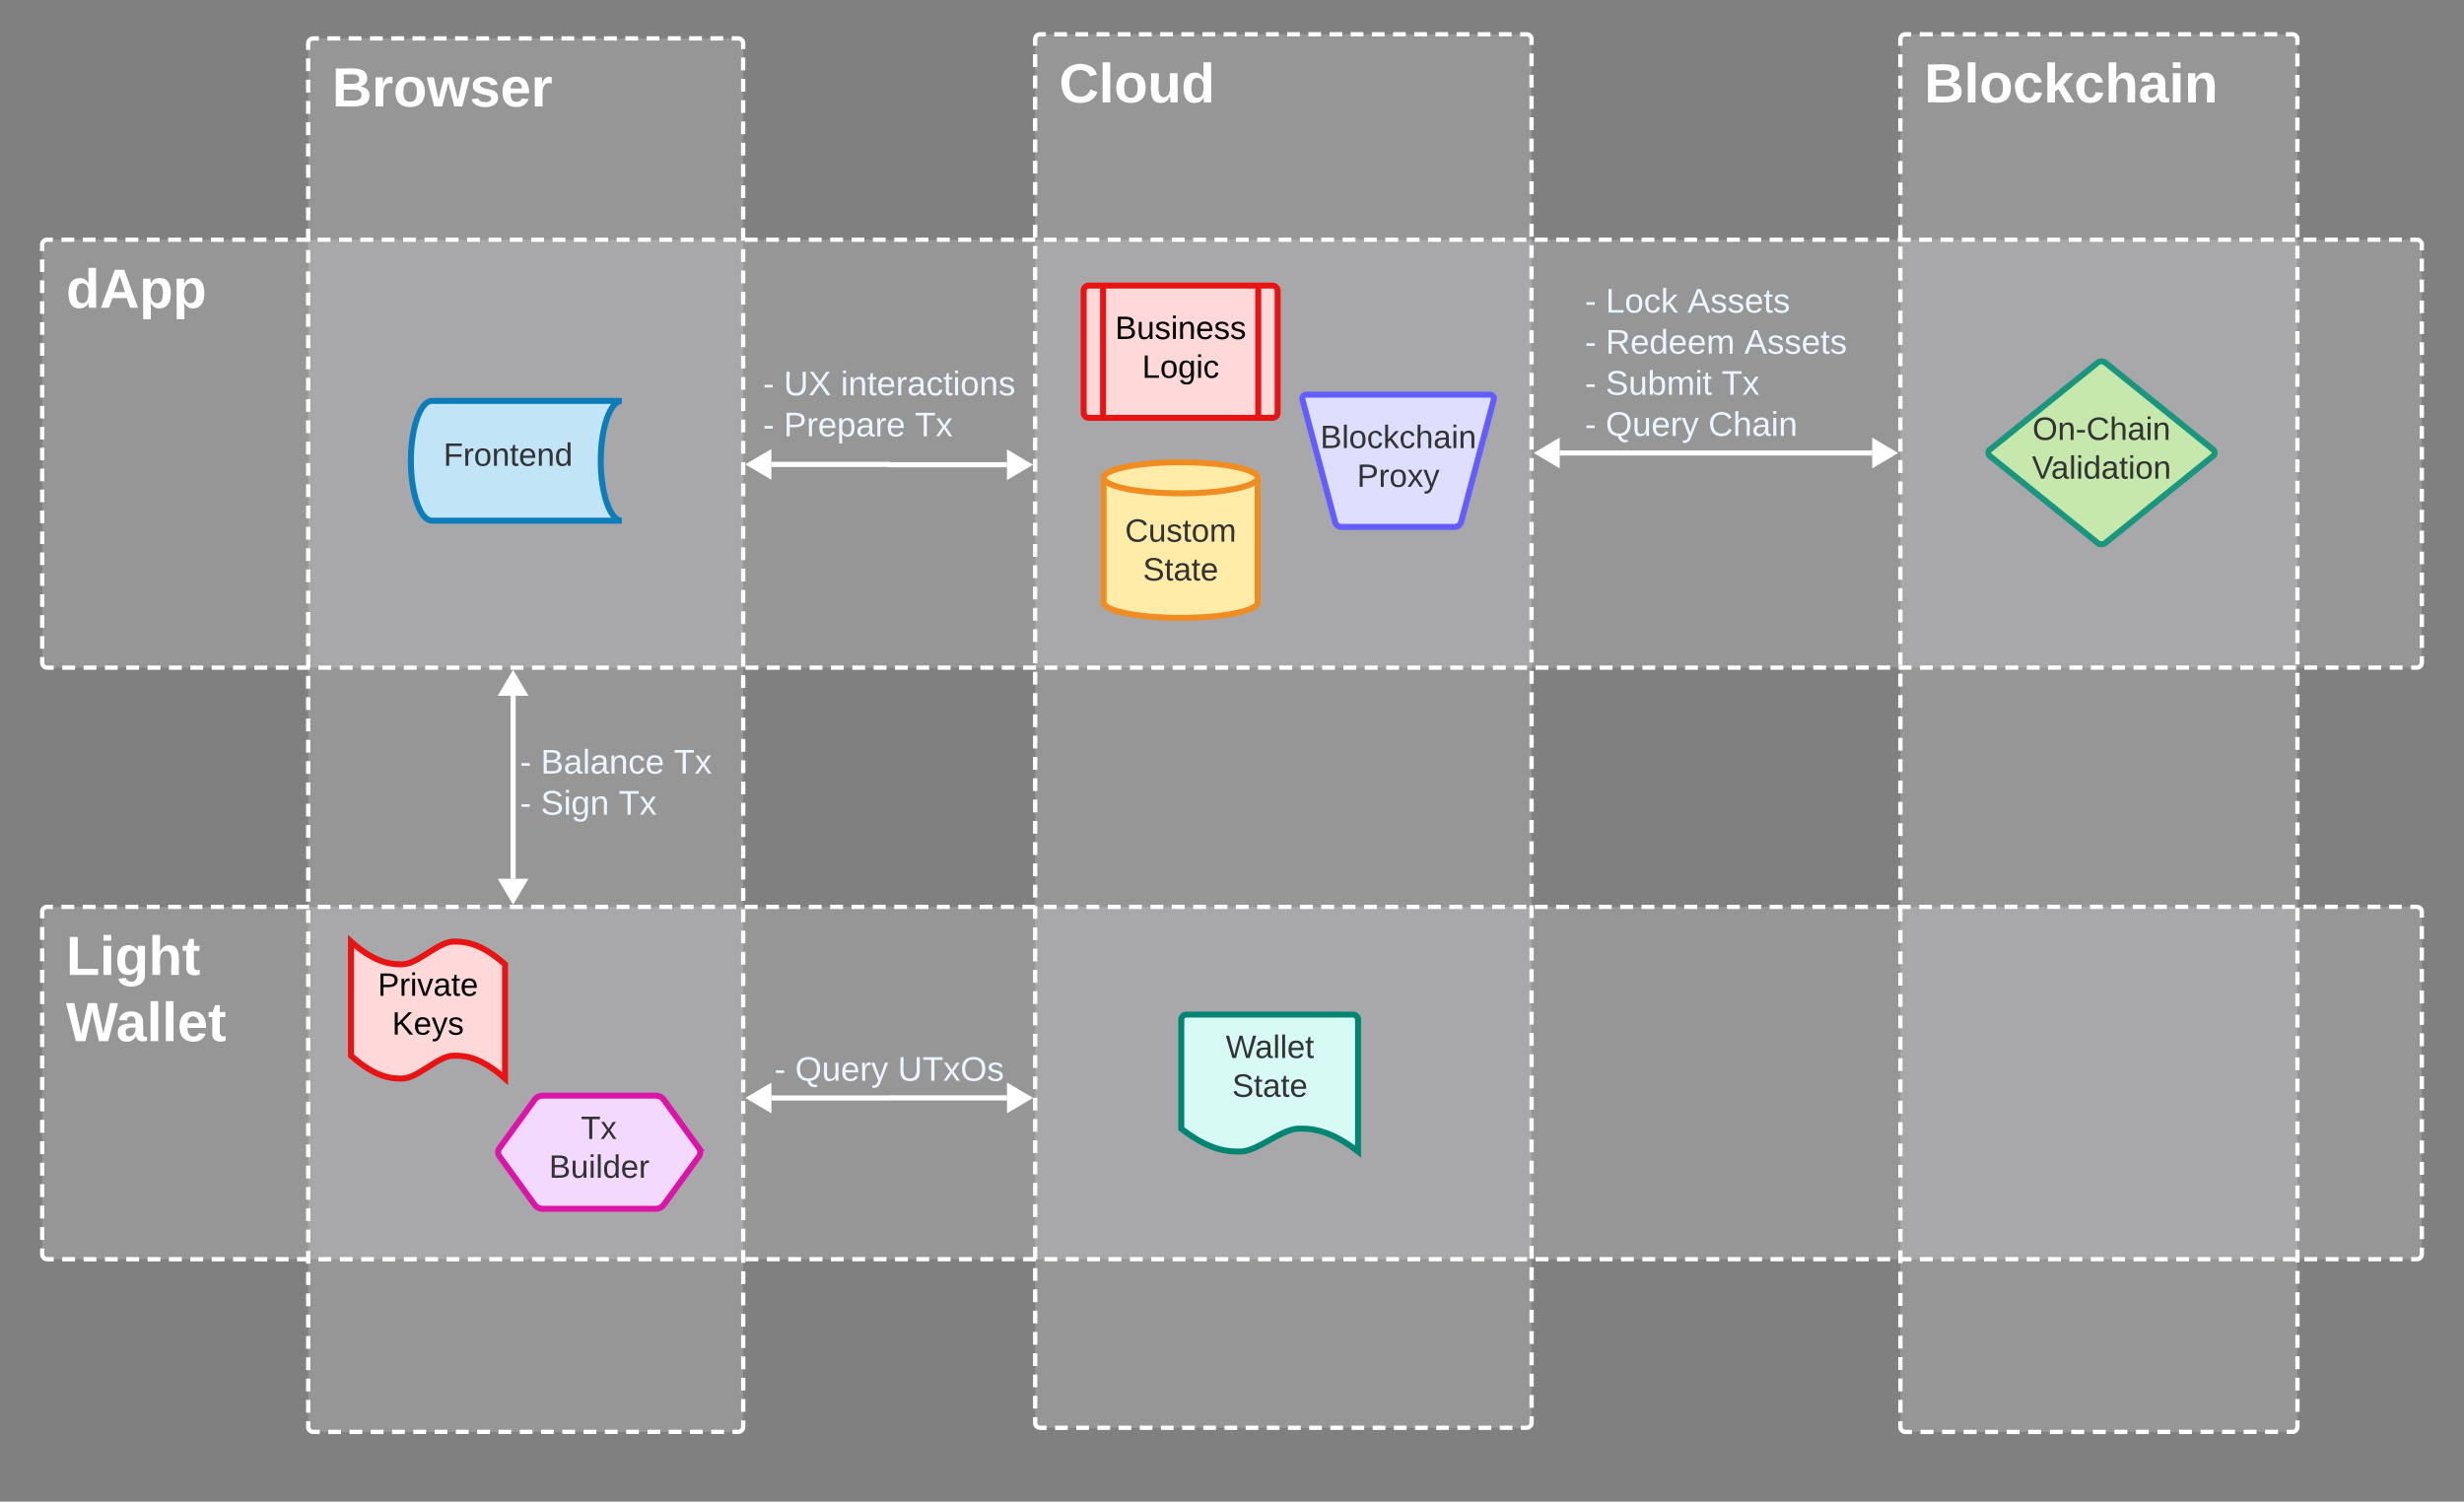 <svg xmlns="http://www.w3.org/2000/svg" xmlns:xlink="http://www.w3.org/1999/xlink" xmlns:lucid="lucid" width="2878.47" height="1754.22"><rect width="100%" height="100%" fill="#808080" stroke="none"/><g transform="translate(0 0)" lucid:page-tab-id="mksfKvJ3e2Oe"><path d="M1209.23 46a6 6 0 0 1 6-6h568a6 6 0 0 1 6 6v1616.06a6 6 0 0 1-6 6h-568a6 6 0 0 1-6-6z" fill="#f2f3f5" fill-opacity=".2"/><path d="M1231.6 40.07h14.85m9.9 0h14.84m9.88 0h14.85m9.9 0h14.83m9.9 0h14.84m9.9 0l14.84-.02m9.9 0h14.83m9.9 0h14.84m9.9 0h14.84m9.9 0h14.84m9.9 0h14.84m9.9 0l14.83-.02m9.9 0h14.84m9.9 0h14.83m9.9 0h14.83m9.9 0h14.84m9.9 0h14.84m9.9 0h14.83m9.9-.02h14.84m9.9 0h14.85m9.9 0h14.83m9.9 0h14.84m9.9 0h7.4l.95.07.92.22.86.35.8.5.72.6.6.72.5.8.36.88.22.9v7.47m0 9.96V77.4m0 9.95v14.93m0 9.95v14.93m0 9.95v14.93m0 9.95v14.93m0 9.96v14.93m0 9.94v14.92m0 9.95v14.94m0 9.95v14.92m0 9.95v14.92m0 9.94v14.93m0 9.95v14.93m0 9.95l.02 14.92m0 9.95v14.93m0 9.95v14.93m0 9.95v14.92m0 9.96v14.93m0 9.95v14.93m0 9.96v14.93m0 9.94v14.92m0 9.95v14.94m0 9.95v14.92m0 9.95v14.92m0 9.94v14.93m0 9.95v14.93m0 9.95v14.92m0 9.95v14.93m0 9.95v14.93m0 9.95v14.92m0 9.95v14.93m.02 9.95v14.93m0 9.96v14.92m0 9.96v14.92m0 9.95v14.94m0 9.95v14.92m0 9.95v14.92m0 9.94v14.93m0 9.95v14.93m0 9.95v14.92m0 9.95v14.93m0 9.95v14.93m0 9.95v14.92m0 9.95v14.93m0 9.95v14.93m0 9.96v14.92m0 9.95v14.93m0 9.95v14.94m0 9.95l.02 14.9m0 9.97v14.92m0 9.94v14.93m0 9.95v14.93m0 9.95v14.92m0 9.95V1371m0 9.95v14.93m0 9.95v14.92m0 9.95v14.93m0 9.95v14.93m0 9.96v14.92m0 9.95v14.93m0 9.95v14.94m0 9.95v14.9m0 9.96v14.93m0 9.94v14.93m0 9.95v14.92m0 9.96v7.46l-.06.94-.22.9-.36.88-.5.8-.6.72-.72.6-.8.5-.87.36-.93.22h-7.42m-9.9 0h-14.83m-9.9 0h-14.84m-9.9 0l-14.84.02m-9.9 0h-14.83m-9.9 0h-14.83m-9.9 0h-14.84m-9.9 0h-14.83m-9.9 0h-14.84m-9.9 0h-14.84m-9.9.02h-14.83m-9.9 0h-14.85m-9.9 0h-14.84m-9.88 0h-14.84m-9.9 0h-14.84m-9.9 0h-14.83m-9.9.02h-14.83m-9.9 0h-14.84m-9.9 0h-14.83m-9.9 0h-14.84m-9.9 0h-14.84m-9.9 0h-14.83m-9.9 0l-14.85.02m-9.9 0h-7.42l-.93-.08-.92-.22-.87-.36-.8-.5-.7-.6-.62-.7-.5-.82-.35-.87-.22-.9v-7.47m0-9.95v-14.92m0-9.95v-14.92m0-9.95v-14.93m0-9.95v-14.92m0-9.95v-14.93m0-9.95v-14.93m0-9.95v-14.92m0-9.95v-14.93m0-9.95v-14.93m0-9.95v-14.93m0-9.96v-14.9m0-9.96V1357m0-9.94v-14.93m0-9.95v-14.92m0-9.95v-14.92m0-9.95v-14.93m0-9.95v-14.92m0-9.95v-14.93m0-9.95v-14.93m0-9.95V1158m-.02-9.95v-14.93m0-9.95v-14.93m0-9.95v-14.93m0-9.95v-14.93m0-9.96v-14.93m0-9.94v-14.92m0-9.96v-14.92m0-9.95V959m0-9.95V934.1m0-9.95v-14.92m0-9.95v-14.93m0-9.95v-14.93m0-9.95V834.6m0-9.95v-14.93m0-9.95v-14.93m0-9.95v-14.93m0-9.95V735.1m0-9.96l-.02-14.93m0-9.94v-14.92m0-9.95v-14.94m0-9.95V635.6m0-9.95V610.7m0-9.95v-14.92m0-9.95v-14.93m0-9.95v-14.93m0-9.95V511.2m0-9.95v-14.93m0-9.95v-14.93m0-9.95v-14.93m0-9.95V411.7m0-9.96V386.8m0-9.94v-14.92m0-9.95v-14.94m0-9.95V312.2m0-9.95V287.3m-.02-9.95v-14.92m0-9.95v-14.93m0-9.95v-14.92m0-9.96V187.8m0-9.95v-14.93m0-9.95v-14.93m0-9.95v-14.93m0-9.95V88.3m0-9.96V63.4m0-9.94V46l.07-.94.23-.9.36-.88.48-.8.6-.72.73-.6.8-.5.88-.37.92-.23h7.42" stroke="#fff" stroke-width="5" fill="none"/><use xlink:href="#a" transform="matrix(1,0,0,1,1237.234,68) translate(0 51.556)"/><path d="M2220 46a6 6 0 0 1 6-6h451.9a6 6 0 0 1 6 6v1620.87a6 6 0 0 1-6 6H2226a6 6 0 0 1-6-6z" fill="#f2f3f5" fill-opacity=".2"/><path d="M2242.67 40.07h15.1m10.06 0h15.1m10.06 0h15.08m10.07 0h15.1m10.05-.02h15.1m10.06 0h15.1m10.06 0h15.1m10.06 0h15.1m10.05 0h15.1m10.06-.02h15.1m10.05 0h15.1m10.06 0h15.1m10.06 0h15.1m10.06 0h15.1m10.06-.02h15.1m10.06 0h15.1m10.06 0h15.1m10.05 0h7.55l.94.07.92.22.87.35.8.5.7.6.63.72.5.8.35.88.23.9v7.5m0 9.98V77.5m0 9.98v14.97m0 9.98v14.97m0 9.98v14.97m0 9.98v14.97m0 9.98v14.97m0 9.98v14.97m0 9.98v14.97m0 9.98v14.97m0 10v14.96m0 9.98V327m0 10v14.96m0 9.98v14.97m0 10v14.96m0 9.98v14.97m0 10l.02 14.96m0 9.98v14.97m0 10v14.96m0 9.98v14.97m0 10v14.97m0 9.98v14.97m0 9.98v14.97m0 9.98v14.97m0 9.98v14.97m0 9.98v14.97m0 9.98v14.97m0 9.98v14.97m0 9.98v14.97m0 9.98v14.97m0 9.98v14.97m0 9.98v14.98m0 9.98V851m0 9.98l.02 14.97m0 9.98v14.98m0 9.98v14.97m0 9.98v14.98m0 9.98v14.97m0 9.98v14.98m0 9.98v14.97m0 9.98v14.98m0 9.98v14.97m0 9.98v15m0 9.97v14.97m0 9.98v14.97m0 9.97v14.97m0 9.98v14.97m0 9.97v14.97m0 9.98v14.97m0 9.97v14.97m0 9.98v14.97m0 9.97l.02 14.97m0 9.98V1350m0 9.97v14.98m0 9.98v14.97m0 9.98v14.97m0 9.98v14.97m0 9.98v14.97m0 9.98v14.97m0 9.98v14.97m0 9.98v14.97m0 9.98v14.97m0 9.98v14.97m0 9.98v14.97m0 10v14.96m0 10v7.47l-.07.94-.22.93-.35.87-.5.8-.6.7-.72.63-.8.5-.87.35-.92.22h-7.55m-10.07 0h-15.1m-10.06 0h-15.1m-10.06 0h-15.08m-10.06 0h-15.1m-10.06.02h-15.1m-10.06 0h-15.1m-10.06 0h-15.1m-10.06 0h-15.1m-10.05 0l-15.1.02m-10.06 0h-15.1m-10.05 0h-15.1m-10.06 0h-15.1m-10.06 0h-15.1m-10.06 0l-15.1.02m-10.06 0h-15.1m-10.06 0h-15.1m-10.05 0h-15.1m-10.05 0H2226l-.94-.06-.9-.22-.88-.36-.8-.5-.72-.6-.6-.72-.5-.8-.37-.87-.23-.92v-7.48m0-9.98v-14.97m0-9.98v-14.98m0-9.98v-14.97m0-9.98v-14.98m0-9.98v-14.97m0-9.98v-14.98m0-9.98v-14.97m0-9.98v-14.98m0-9.98v-14.97m0-9.98v-14.98m0-9.98v-14.98m0-9.98v-14.97m0-9.97v-14.97m0-9.98V1311m0-9.97v-14.97m0-9.98v-14.97m-.02-9.97v-14.97m0-9.98v-14.97m0-9.97v-14.97m0-9.98v-14.97m0-9.97v-14.97m0-10v-14.96m0-9.98v-14.97m0-9.98v-14.97m0-9.98v-14.97m0-9.98v-14.97m0-9.98v-14.97m0-9.98V961.7m0-9.98v-14.97m0-9.98V911.8m0-9.98v-14.97m0-9.98V861.9m0-10v-14.96m0-9.98l-.02-14.97m0-10v-14.96m0-9.98V762.1m0-10v-14.96m0-9.98V712.2m0-10v-14.96m0-9.98V662.3m0-10v-14.96m0-9.98V612.4m0-10v-14.97m0-9.98v-14.97m0-9.98v-14.97m0-9.98v-14.97m0-9.98v-14.97m0-9.98v-14.97m0-9.98v-14.97m0-9.98v-14.97m0-9.98v-14.97m0-9.98l-.02-14.97m0-9.98v-14.97m0-9.98v-14.98m0-9.98V288m0-9.98v-14.97m0-9.98V238.1m0-9.98v-14.97m0-9.98V188.2m0-9.98v-14.97m0-9.98V138.3m0-9.98v-14.97m0-9.98V88.4m0-9.98V63.47m0-9.98V46l.07-.94.22-.9.35-.88.5-.8.6-.72.72-.6.8-.5.88-.37.9-.23h7.56" stroke="#fff" stroke-width="5" fill="none"/><use xlink:href="#b" transform="matrix(1,0,0,1,2248,68) translate(0 51.556)"/><path d="M360 50.8a6 6 0 0 1 6-6h496.3a6 6 0 0 1 6 6v1616.07a6 6 0 0 1-6 6H366a6 6 0 0 1-6-6z" fill="#f2f3f5" fill-opacity=".2"/><path d="M382.46 44.88h14.92m9.95 0h14.9m9.96 0h14.9m9.95 0h14.92m9.94 0h14.93m9.94 0l14.92-.02m9.93 0h14.92m9.95 0h14.9m9.96 0h14.9m9.96 0h14.92m9.94 0l14.92-.02m9.94 0h14.92m9.94 0h14.92m9.95 0h14.9m9.96 0h14.9m9.96 0h14.9m9.95-.02h14.92m9.94 0h14.93m9.94 0h14.92m9.93 0h7.46l.93.07.92.2.87.37.8.5.72.6.6.72.5.8.36.86.22.9v7.48m0 9.95v14.9m0 9.96v14.93m0 9.94v14.93m0 9.95v14.92m0 9.96v14.92m0 9.95v14.93m0 9.95v14.93m0 9.95v14.92m0 9.95v14.93m0 9.95v14.93m0 9.96v14.92m0 9.95v14.93m0 9.95v14.94m0 9.95l.02 14.9m0 9.96v14.93m0 9.94v14.93m0 9.95v14.92m0 9.95v14.92m0 9.95V530m0 9.95v14.92m0 9.96v14.92m0 9.95v14.93m0 9.95v14.93m0 9.96v14.92m0 9.95v14.93m0 9.95v14.94m0 9.95V729m0 9.96v14.93m0 9.94v14.93m0 9.95v14.92m0 9.95v14.92m.02 9.95v14.93m0 9.95v14.92m0 9.95v14.93m0 9.95v14.93m0 9.95v14.92m0 9.96v14.92m0 9.95v14.93m0 9.95v14.94m0 9.95v14.9m0 9.96v14.93m0 9.94v14.93m0 9.95v14.92m0 9.95v14.92m0 9.95v14.93m0 9.95v14.92m0 9.95v14.93m0 9.95v14.93m0 9.95l.02 14.92m0 9.95v14.93m0 9.95v14.93m0 9.95v14.93m0 9.96v14.9m0 9.96v14.93m0 9.94v14.93m0 9.95v14.92m0 9.95v14.92m0 9.95v14.93m0 9.95v14.92m0 9.95v14.93m0 9.95v14.93m0 9.95v14.92m0 9.95v14.93m0 9.95v14.93m0 9.95v7.47l-.06.94-.22.93-.36.87-.5.8-.6.7-.72.63-.8.5-.87.35-.92.22h-7.46m-9.94 0H830.9m-9.93 0h-14.92m-9.94 0h-14.9m-9.96 0h-14.9m-9.96 0l-14.9.02m-9.96 0H706.6m-9.94 0h-14.92m-9.94 0h-14.92m-9.94 0h-14.92m-9.95 0l-14.9.02m-9.96 0h-14.9m-9.95 0h-14.92m-9.94 0h-14.93m-9.94 0H507.7m-9.93 0h-14.92m-9.95.02H458m-9.96 0h-14.9m-9.96 0h-14.92m-9.94 0H383.4m-9.94 0H366l-.94-.06-.9-.22-.88-.36-.8-.5-.72-.6-.6-.72-.5-.8-.37-.87-.23-.92v-7.45m0-9.95v-14.93m0-9.95v-14.93m0-9.96v-14.92m0-9.95v-14.93m0-9.95v-14.94m0-9.95v-14.9m0-9.97v-14.92m0-9.94v-14.93m0-9.95v-14.93m0-9.95v-14.92m0-9.95v-14.93m0-9.95v-14.93m0-9.95v-14.92m0-9.95v-14.93m0-9.95v-14.93m0-9.96v-14.92m-.02-9.95v-14.93m0-9.95v-14.94m0-9.95v-14.9m0-9.96v-14.93m0-9.94v-14.93m0-9.95v-14.92m0-9.96v-14.92m0-9.95v-14.93m0-9.95v-14.93m0-9.95v-14.92m0-9.95v-14.93m0-9.95V963.8m0-9.96v-14.92m0-9.95v-14.93m0-9.95v-14.94m0-9.95v-14.9m0-9.96V839.4m0-9.94l-.02-14.93m0-9.95v-14.92m0-9.95V764.8m0-9.95V739.9m0-9.95v-14.92m0-9.96v-14.92m0-9.95v-14.93m0-9.95V640.4m0-9.96v-14.92m0-9.95v-14.93m0-9.95v-14.94m0-9.95v-14.9m0-9.96V516m0-9.94v-14.93m0-9.95v-14.92m0-9.95V441.4m0-9.95V416.5m0-9.95v-14.92m0-9.95l-.02-14.93m0-9.95v-14.93m0-9.95V317m0-9.96v-14.92m0-9.95v-14.93m0-9.95v-14.94m0-9.95v-14.9m0-9.96V192.6m0-9.94v-14.93m0-9.95v-14.92m0-9.95V118m0-9.95V93.1m0-9.95V68.23m0-9.95V50.8l.07-.93.22-.9.35-.88.5-.8.6-.73.72-.6.8-.5.88-.36.9-.2h7.47" stroke="#fff" stroke-width="5" fill="none"/><use xlink:href="#c" transform="matrix(1,0,0,1,388,72.813) translate(0 51.556)"/><path d="M49.23 286a6 6 0 0 1 6-6h2768a6 6 0 0 1 6 6v488a6 6 0 0 1-6 6h-2768a6 6 0 0 1-6-6z" fill="#f2f3f5" fill-opacity=".2"/><path d="M71.76 280.07h14.96m9.98 0h14.97m9.98 0h14.97m9.97 0h14.96m9.98 0h14.97m9.98 0h14.97m9.98 0h14.97m9.98 0h14.96m9.98 0h14.97m9.97 0h14.96m9.98 0h14.98m9.98 0h14.96m9.98 0h14.97m9.98 0H411m10 0h14.96m9.98 0h14.97m9.98 0h14.97m9.98 0h14.97m9.97 0h14.97m9.98 0h14.97m9.97 0h14.96m9.98 0h14.98m9.98 0h14.96m9.98 0h14.97m9.98 0h14.96m10 0h14.96m9.98 0h14.97m9.98 0h14.97m9.98-.02h14.97m9.97 0h14.97m9.98 0h14.97m9.96 0h14.97m9.98 0H885m9.98 0h14.96m9.98 0h14.97m9.98 0h14.96m10 0h14.96m9.98 0h14.96m9.98 0h14.97m9.98 0h14.97m9.97 0h14.97m9.98 0h14.97m9.96 0h14.97m9.98 0h14.98m9.97 0h14.97m9.98 0h14.97m9.98 0h14.96m10 0h14.96m9.98 0h14.96m9.98 0h14.97m9.98 0H1334m9.97 0h14.97m9.98 0h14.97m9.96 0h14.97m9.98 0h14.98m9.97 0h14.97m9.98 0h14.97m9.97 0h14.97m10-.02h14.96m9.98 0h14.96m9.98 0h14.97m9.98 0h14.96m9.97 0h14.97m9.98 0h14.96m9.98 0h14.97m9.98 0h14.98m9.97 0h14.97m9.98 0h14.97m9.97 0H1783m10 0h14.96m9.98 0h14.96m9.98 0h14.97m9.98 0h14.96m9.97 0h14.97m9.98 0h14.96m9.98 0h14.97m9.98 0h14.97m9.98 0h14.97m9.98 0h14.97m9.97 0h14.97m10 0h14.96m9.97 0h14.97m9.98 0h14.97m9.98 0h14.96m9.97 0h14.97m9.98 0h14.96m9.98 0h14.97m9.98 0h14.97m9.98-.02h14.97m9.98 0h14.96m9.98 0h14.97m10 0h14.96m9.97 0h14.97m9.98 0h14.97m9.97 0h14.97m9.97 0h14.97m9.98 0h14.96m9.98 0h14.97m9.98 0h14.97m9.98 0h14.97m9.98 0h14.96m9.98 0h14.97m10 0h14.95m9.98 0h14.97m9.98 0h14.97m9.97 0H2706m9.97 0h14.97m9.97 0h14.98m9.98 0h14.97m9.98 0h14.97m9.98 0h7.48l.94.07.92.22.86.35.8.5.72.6.6.72.5.8.36.88.22.9v7.35m0 9.77v14.67m0 9.78v14.67m0 9.77v14.67m0 9.78l.02 14.66m0 9.78v14.67m0 9.78v14.68m0 9.78v14.66m0 9.78v14.67m0 9.78v14.67m.02 9.78v14.66m0 9.78v14.67m0 9.8v14.66m0 9.78v14.67m0 9.78v14.67m0 9.78l.02 14.67m0 9.78v14.67m0 9.78V708m0 9.77v14.67m0 9.78v14.67m0 9.77V774l-.06.94-.22.9-.36.88-.5.8-.6.72-.72.6-.8.5-.87.37-.93.23h-7.48m-10 0h-14.96m-9.97 0h-14.97m-9.98 0h-14.97m-9.97 0h-14.97m-9.97 0h-14.97m-9.98 0h-14.96m-9.98 0h-14.97m-9.98 0h-14.97m-9.98 0h-14.97m-9.98 0h-14.96m-9.98 0h-14.97m-10 0h-14.96m-9.97 0h-14.97m-9.98 0h-14.97m-9.97 0h-14.97m-9.97 0h-14.97m-9.98 0h-14.96m-9.98 0h-14.97m-9.98 0h-14.97m-9.98 0h-14.97m-9.98 0h-14.96m-9.98 0h-14.97m-10 0h-14.95m-9.98 0H2218m-9.98 0h-14.97m-9.97 0h-14.97m-9.97 0h-14.97m-9.97 0h-14.98m-9.98.02h-14.97m-9.98 0h-14.97m-9.98 0h-14.97m-9.98 0h-14.96m-9.98 0h-14.97m-10 0h-14.95m-9.98 0h-14.97m-9.98 0h-14.96m-9.98 0h-14.97m-9.97 0h-14.97m-9.97 0h-14.98m-9.98 0h-14.97m-9.97 0h-14.97m-9.98 0h-14.97m-9.98 0h-14.96m-9.98 0h-14.97m-10 0h-14.95m-9.98 0h-14.97m-9.98 0h-14.96m-9.98 0h-14.97m-9.97 0h-14.96m-9.98 0h-14.98m-9.98 0h-14.97m-9.97 0h-14.97m-9.98 0h-14.97m-9.97 0h-14.96m-9.98 0h-14.97m-10 0h-14.95m-9.98 0h-14.97m-9.98 0h-14.96m-9.98.02h-14.97m-9.97 0h-14.96m-9.98 0H1295m-9.98 0h-14.96m-9.98 0h-14.97m-9.98 0h-14.97m-9.97 0h-14.96m-9.98 0h-14.97m-9.98 0h-14.97m-9.98 0h-14.97m-9.98 0h-14.96m-9.98 0h-14.97m-9.97 0h-14.96m-9.98 0h-14.98m-9.98 0h-14.96m-9.98 0h-14.97m-9.98 0h-14.97m-9.97 0h-14.96m-9.98 0H895.9m-9.98 0h-14.97m-9.98 0H846m-9.97 0h-14.97m-9.98 0H796.1m-9.97 0h-14.96m-9.98 0H746.2m-9.98 0h-14.96m-9.98 0h-14.97m-9.98 0H671.4m-10 0h-14.96m-9.98 0H621.5m-9.98.02h-14.97m-9.98 0H571.6m-9.97 0h-14.97m-9.98 0H521.7m-9.96 0h-14.97m-9.98 0H471.8m-9.98 0h-14.96m-9.98 0h-14.97m-9.98 0H397m-10 0h-14.96m-9.98 0H347.1m-9.98 0h-14.97m-9.98 0H297.2m-9.97 0h-14.97m-9.98 0H247.3m-9.96 0h-14.97m-9.98 0H197.4m-9.98 0h-14.96m-9.98 0h-14.97m-9.98 0H122.6m-10 0H97.65m-9.98 0H72.7m-9.98 0h-7.5l-.92-.07-.92-.22-.87-.35-.8-.5-.7-.6-.62-.72-.5-.8-.35-.88-.22-.9v-7.35m0-9.77v-14.67m0-9.78V718.7m0-9.77v-14.67m0-9.78v-14.66m0-9.78v-14.67m0-9.78V620.9m-.02-9.78v-14.66m0-9.78v-14.67m0-9.78v-14.67m0-9.78v-14.66m0-9.78V498.7m0-9.8l-.02-14.66m0-9.78V449.8m0-9.78v-14.67m0-9.78V400.9m0-9.78v-14.67m0-9.78L49.23 352m0-9.77v-14.67m0-9.78V303.1m0-9.77V286l.07-.94.23-.9.36-.88.48-.8.6-.72.73-.6.8-.5.88-.37.92-.23h7.48" stroke="#fff" stroke-width="5" fill="none"/><use xlink:href="#d" transform="matrix(1,0,0,1,77.234,308) translate(0 51.556)"/><path d="M49.23 1065.4a6 6 0 0 1 6-6h2768a6 6 0 0 1 6 6v399.73a6 6 0 0 1-6 6h-2768a6 6 0 0 1-6-6z" fill="#f2f3f5" fill-opacity=".2"/><path d="M71.76 1059.48h14.96m9.98 0h14.97m9.98 0h14.97m9.97 0h14.96m9.98 0h14.97m9.98 0h14.97m9.98 0h14.97m9.98 0h14.96m9.98 0h14.97m9.97 0h14.96m9.98 0h14.98m9.98 0h14.96m9.98 0h14.97m9.98 0H411m10 0h14.96m9.98 0h14.97m9.98 0h14.97m9.98 0h14.97m9.97 0h14.97m9.98 0h14.97m9.97 0h14.96m9.98 0h14.98m9.98 0h14.96m9.98 0h14.97m9.98 0h14.96m10 0h14.96m9.98 0h14.97m9.98 0l14.97-.02m9.98 0h14.97m9.97 0h14.97m9.98 0h14.97m9.96 0h14.97m9.98 0H885m9.98 0h14.96m9.98 0h14.97m9.98 0h14.96m10 0h14.96m9.98 0h14.96m9.98 0h14.97m9.98 0h14.97m9.97 0h14.97m9.98 0h14.97m9.96 0h14.97m9.98 0h14.98m9.97 0h14.97m9.98 0h14.97m9.98 0h14.96m10 0h14.96m9.98 0h14.96m9.98 0h14.97m9.98 0H1334m9.97 0h14.97m9.98 0h14.97m9.96 0h14.97m9.98 0h14.98m9.97 0h14.97m9.98 0h14.97m9.97 0h14.97m10-.02h14.96m9.98 0h14.96m9.98 0h14.97m9.98 0h14.96m9.97 0h14.97m9.98 0h14.96m9.98 0h14.97m9.98 0h14.98m9.97 0h14.97m9.98 0h14.97m9.97 0H1783m10 0h14.96m9.98 0h14.96m9.98 0h14.97m9.98 0h14.96m9.97 0h14.97m9.98 0h14.96m9.98 0h14.97m9.98 0h14.97m9.98 0h14.97m9.98 0h14.97m9.97 0h14.97m10 0h14.96m9.97 0h14.97m9.98 0h14.97m9.98 0h14.96m9.97 0h14.97m9.98 0h14.96m9.98 0h14.97m9.98 0h14.97m9.98-.02h14.97m9.98 0h14.96m9.98 0h14.97m10 0h14.96m9.97 0h14.97m9.98 0h14.97m9.97 0h14.97m9.97 0h14.97m9.98 0h14.96m9.98 0h14.97m9.98 0h14.97m9.98 0h14.97m9.98 0h14.96m9.98 0h14.97m10 0h14.95m9.98 0h14.97m9.98 0h14.97m9.97 0H2706m9.97 0h14.97m9.97 0h14.98m9.98 0h14.97m9.98 0h14.97m9.98 0h7.48l.94.06.92.22.86.36.8.5.72.6.6.72.5.8.36.88.22.9v7.52m0 10.02v15.02m0 10.02v15.03m0 10l.02 15.04m0 10.02v15.03m0 10v15.04m0 10v15.03m0 10.02v15.02m.02 10.02v15m0 10.03v15.02m0 10.02v15.02m0 10v15.04m0 10l.02 15.04m0 10v15.04m0 10v15.04m0 10.02v15.02m0 10.02v7.5l-.06.95-.22.9-.36.88-.5.8-.6.72-.72.6-.8.5-.87.36-.93.22h-7.48m-10 0h-14.96m-9.97 0h-14.97m-9.98 0h-14.97m-9.97 0h-14.97m-9.97 0h-14.97m-9.98 0h-14.96m-9.98 0h-14.97m-9.98 0h-14.97m-9.98 0h-14.97m-9.98 0h-14.96m-9.98 0h-14.97m-10 0h-14.96m-9.97 0h-14.97m-9.98 0h-14.97m-9.97 0h-14.97m-9.97 0l-14.97.02m-9.98 0h-14.96m-9.98 0h-14.97m-9.98 0h-14.97m-9.98 0h-14.97m-9.98 0h-14.96m-9.98 0h-14.97m-10 0h-14.95m-9.98 0H2218m-9.98 0h-14.97m-9.97 0h-14.97m-9.97 0h-14.97m-9.97 0h-14.98m-9.98 0h-14.97m-9.98 0h-14.97m-9.98 0h-14.97m-9.98 0h-14.96m-9.98 0h-14.97m-10 0h-14.95m-9.98 0h-14.97m-9.98 0h-14.96m-9.98 0h-14.97m-9.97 0h-14.97m-9.97 0h-14.98m-9.98 0h-14.97m-9.97 0h-14.97m-9.98 0h-14.97m-9.98 0h-14.96m-9.98 0h-14.97m-10 0h-14.95m-9.98 0l-14.97.02m-9.98 0h-14.96m-9.98 0h-14.97m-9.97 0h-14.96m-9.98 0h-14.98m-9.98 0h-14.97m-9.97 0h-14.97m-9.98 0h-14.97m-9.97 0h-14.96m-9.98 0h-14.97m-10 0h-14.95m-9.98 0h-14.97m-9.98 0h-14.96m-9.98 0h-14.97m-9.97 0h-14.96m-9.98 0H1295m-9.98 0h-14.96m-9.98 0h-14.97m-9.98 0h-14.97m-9.97 0h-14.96m-9.98 0h-14.97m-9.98 0h-14.97m-9.98 0h-14.97m-9.98 0h-14.96m-9.98 0h-14.97m-9.97 0h-14.96m-9.98 0h-14.98m-9.98 0h-14.96m-9.98 0h-14.97m-9.98 0h-14.97m-9.97 0h-14.96m-9.98 0H895.9m-9.98 0h-14.97m-9.98 0H846m-9.97 0h-14.97m-9.98 0H796.1m-9.97 0h-14.96m-9.98 0H746.2m-9.98 0h-14.96m-9.98 0h-14.97m-9.98 0H671.4m-10 0h-14.96m-9.98 0H621.5m-9.98 0h-14.97m-9.98 0H571.6m-9.97 0l-14.97.02m-9.98 0H521.7m-9.96 0h-14.97m-9.98 0H471.8m-9.98 0h-14.96m-9.98 0h-14.97m-9.98 0H397m-10 0h-14.96m-9.98 0H347.1m-9.98 0h-14.97m-9.98 0H297.2m-9.97 0h-14.97m-9.98 0H247.3m-9.96 0h-14.97m-9.98 0H197.4m-9.98 0h-14.96m-9.98 0h-14.97m-9.98 0H122.6m-10 0H97.65m-9.98 0H72.7m-9.98 0h-7.5l-.92-.07-.92-.22-.87-.36-.8-.5-.7-.6-.62-.7-.5-.82-.35-.87-.22-.9v-7.53m0-10v-15.04m0-10v-15.03m0-10v-15.04m0-10v-15.04m0-10.03l-.02-15.02m0-10.02v-15.02m0-10v-15.03m0-10.02v-15.02m0-10.02v-15m-.02-10.03v-15.03m0-10v-15.04m0-10v-15.04m0-10V1133m0-10.02l-.02-15.02m0-10.02v-15.02m0-10.02v-7.5l.07-.95.23-.9.36-.88.48-.82.6-.7.73-.62.8-.5.88-.36.92-.22h7.48" stroke="#fff" stroke-width="5" fill="none"/><use xlink:href="#e" transform="matrix(1,0,0,1,77.234,1087.41) translate(0 51.556)"/><use xlink:href="#f" transform="matrix(1,0,0,1,77.234,1087.41) translate(0 128.889)"/><path d="M726.46 468.32c-13.6 0-24.65 31.34-24.65 70s11.05 70 24.66 70H504.65c-13.62 0-24.65-31.34-24.65-70s11.03-70 24.65-70z" stroke="#0c7cba" stroke-width="7" fill="#c1e4f7"/><use xlink:href="#g" transform="matrix(1,0,0,1,485,473.317) translate(33.049 70.847)"/><path d="M1469.23 703.64c0 10.04-40.3 18.18-90 18.18s-90-8.14-90-18.18V558.18c0-10.04 40.3-18.18 90-18.18s90 8.14 90 18.18z" stroke="#ef8d22" stroke-width="7" fill="#ffeca9"/><path d="M1469.23 558.18c0 10.04-40.3 18.18-90 18.18s-90-8.14-90-18.18" stroke="#ef8d22" stroke-width="7" fill="none"/><use xlink:href="#h" transform="matrix(1,0,0,1,1294.234,581.364) translate(20.043 51.472)"/><use xlink:href="#i" transform="matrix(1,0,0,1,1294.234,581.364) translate(40.926 96.806)"/><path d="M1265.94 339.65a6 6 0 0 1 6-6h214.6a6 6 0 0 1 6 6v142.53a6 6 0 0 1-6 6h-214.6a6 6 0 0 1-6-6z" stroke="#e81313" stroke-width="7" fill="#ffd9d9"/><path d="M1288.6 333.65v154.53m181.27-154.53v154.53" stroke="#e81313" stroke-width="7" fill="none"/><use xlink:href="#j" transform="matrix(1,0,0,1,1299.265,338.653) translate(3.448 57.389)"/><use xlink:href="#k" transform="matrix(1,0,0,1,1299.265,338.653) translate(34.929 102.722)"/><path d="M1521.55 466.85a4.6 4.6 0 0 1 4.45-5.8h214.6a4.6 4.6 0 0 1 4.44 5.8l-38.12 142.93a7.8 7.8 0 0 1-7.54 5.8H1567.2a7.8 7.8 0 0 1-7.54-5.8z" stroke="#635dff" stroke-width="7" fill="#dedeff"/><use xlink:href="#l" transform="matrix(1,0,0,1,1525,466.052) translate(17.314 57.41)"/><use xlink:href="#m" transform="matrix(1,0,0,1,1525,466.052) translate(60.286 102.743)"/><path d="M1380 1191.27a6 6 0 0 1 6-6h194.46a6 6 0 0 1 6 6v154c-34.48-26.72-55.95-26.72-68.96-26.72-20.64 0-48.1 26.72-68.75 26.72-12.8 0-34.48 0-68.75-26.72z" stroke="#008573" stroke-width="7" fill="#d7faf5"/><use xlink:href="#n" transform="matrix(1,0,0,1,1385,1190.269) translate(46.87 45.722)"/><use xlink:href="#i" transform="matrix(1,0,0,1,1385,1190.269) translate(54.426 91.056)"/><path d="M2450.33 423.77a7.43 7.43 0 0 1 9.34 0l125.66 101.44a4.84 4.84 0 0 1 0 7.55L2459.67 634.2a7.43 7.43 0 0 1-9.34 0l-125.66-101.45a4.84 4.84 0 0 1 0-7.54z" stroke="#19967d" stroke-width="7" fill="#c7e8ac"/><use xlink:href="#o" transform="matrix(1,0,0,1,2325,425) translate(49.355 88.889)"/><use xlink:href="#p" transform="matrix(1,0,0,1,2325,425) translate(48.673 134.222)"/><path d="M624.47 1284.85A11.77 11.77 0 0 1 634 1280h132a11.77 11.77 0 0 1 9.53 4.85l40.94 56.4a8.26 8.26 0 0 1 0 9.7l-40.94 56.38a11.77 11.77 0 0 1-9.53 4.86H634a11.77 11.77 0 0 1-9.53-4.87l-40.94-56.38a8.26 8.26 0 0 1 0-9.7z" stroke="#d916a8" stroke-width="7" fill="#f4d9ff"/><use xlink:href="#q" transform="matrix(1,0,0,1,585,1285) translate(93.57 45.597)"/><use xlink:href="#r" transform="matrix(1,0,0,1,585,1285) translate(56.397 90.931)"/><path d="M599.4 812.9v213.66" stroke="#fff" stroke-width="6" fill="none"/><path d="M599.4 788.38l12.74 21.52H586.7zM599.4 1051.07l-12.7-21.5h25.44z" stroke="#fff" stroke-width="6" fill="#fff"/><use xlink:href="#s" transform="matrix(1,0,0,1,607.411,871.727) translate(0 32)"/><use xlink:href="#t" transform="matrix(1,0,0,1,607.411,871.727) translate(24.333 32)"/><use xlink:href="#u" transform="matrix(1,0,0,1,607.411,871.727) translate(179.778 32)"/><use xlink:href="#v" transform="matrix(1,0,0,1,607.411,871.727) translate(0 80)"/><use xlink:href="#w" transform="matrix(1,0,0,1,607.411,871.727) translate(24.333 80)"/><use xlink:href="#x" transform="matrix(1,0,0,1,607.411,871.727) translate(115.333 80)"/><path d="M1822.1 529.2h365" stroke="#fff" stroke-width="6" fill="none"/><path d="M1797.58 529.2l21.5-12.74v25.46zM2211.63 529.2l-21.52 12.72v-25.46z" stroke="#fff" stroke-width="6" fill="#fff"/><g><use xlink:href="#s" transform="matrix(1,0,0,1,1851.436,333.19) translate(0 32)"/><use xlink:href="#y" transform="matrix(1,0,0,1,1851.436,333.19) translate(24.333 32)"/><use xlink:href="#z" transform="matrix(1,0,0,1,1851.436,333.19) translate(119.889 32)"/><use xlink:href="#v" transform="matrix(1,0,0,1,1851.436,333.19) translate(0 80)"/><use xlink:href="#A" transform="matrix(1,0,0,1,1851.436,333.19) translate(24.333 80)"/><use xlink:href="#z" transform="matrix(1,0,0,1,1851.436,333.19) translate(186.333 80)"/><use xlink:href="#v" transform="matrix(1,0,0,1,1851.436,333.19) translate(0 128)"/><use xlink:href="#B" transform="matrix(1,0,0,1,1851.436,333.19) translate(24.333 128)"/><use xlink:href="#u" transform="matrix(1,0,0,1,1851.436,333.19) translate(159.667 128)"/><use xlink:href="#v" transform="matrix(1,0,0,1,1851.436,333.19) translate(0 176)"/><use xlink:href="#C" transform="matrix(1,0,0,1,1851.436,333.19) translate(24.333 176)"/><use xlink:href="#D" transform="matrix(1,0,0,1,1851.436,333.19) translate(144.222 176)"/></g><path d="M901.15 542.52h137.4a.2.2 0 0 1 .2.2.2.2 0 0 0 .2.2h137.4" stroke="#fff" stroke-width="6" fill="none"/><path d="M876.63 542.52l21.52-12.73v25.44zM1200.86 542.93l-21.5 12.72V530.2z" stroke="#fff" stroke-width="6" fill="#fff"/><g><use xlink:href="#s" transform="matrix(1,0,0,1,891.267,429.792) translate(0 32)"/><use xlink:href="#E" transform="matrix(1,0,0,1,891.267,429.792) translate(24.333 32)"/><use xlink:href="#F" transform="matrix(1,0,0,1,891.267,429.792) translate(90.889 32)"/><use xlink:href="#v" transform="matrix(1,0,0,1,891.267,429.792) translate(0 80)"/><use xlink:href="#G" transform="matrix(1,0,0,1,891.267,429.792) translate(24.333 80)"/><use xlink:href="#x" transform="matrix(1,0,0,1,891.267,429.792) translate(177.444 80)"/></g><path d="M410 1100c29.88 26.56 48.78 26.56 59.94 26.56 18 0 41.94-26.56 59.94-26.56 11.34 0 30.06 0 60.12 26.56V1260c-30.06-26.72-48.78-26.72-60.12-26.72-18 0-41.94 26.72-59.94 26.72-11.16 0-30.06 0-59.94-26.72z" stroke="#e81313" stroke-width="7" fill="#ffd9d9"/><g><use xlink:href="#H" transform="matrix(1,0,0,1,415,1105) translate(26.34 58.347)"/><use xlink:href="#I" transform="matrix(1,0,0,1,415,1105) translate(43.025 103.681)"/></g><path d="M901.2 1282.7h137.54a.04.04 0 0 0 .04-.05.04.04 0 0 1 .05-.04h137.55" stroke="#fff" stroke-width="6" fill="none"/><path d="M876.67 1282.7l21.52-12.73v25.45zM1200.9 1282.6l-21.52 12.74v-25.46z" stroke="#fff" stroke-width="6" fill="#fff"/><g><use xlink:href="#s" transform="matrix(1,0,0,1,904.559,1230.61) translate(0 32)"/><use xlink:href="#C" transform="matrix(1,0,0,1,904.559,1230.61) translate(24.333 32)"/><use xlink:href="#J" transform="matrix(1,0,0,1,904.559,1230.61) translate(144.222 32)"/></g><defs><path fill="#fff" d="M67-125c0 53 21 87 73 88 37 1 54-22 65-47l45 17C233-25 199 4 140 4 58 4 20-42 15-125 8-235 124-281 211-232c18 10 29 29 36 50l-46 12c-8-25-30-41-62-41-52 0-71 34-72 86" id="K"/><path fill="#fff" d="M25 0v-261h50V0H25" id="L"/><path fill="#fff" d="M110-194c64 0 96 36 96 99 0 64-35 99-97 99-61 0-95-36-95-99 0-62 34-99 96-99zm-1 164c35 0 45-28 45-65 0-40-10-65-43-65-34 0-45 26-45 65 0 36 10 65 43 65" id="M"/><path fill="#fff" d="M85 4C-2 5 27-109 22-190h50c7 57-23 150 33 157 60-5 35-97 40-157h50l1 190h-47c-2-12 1-28-3-38-12 25-28 42-61 42" id="N"/><path fill="#fff" d="M88-194c31-1 46 15 58 34l-1-101h50l1 261h-48c-2-10 0-23-3-31C134-8 116 4 84 4 32 4 16-41 15-95c0-56 19-97 73-99zm17 164c33 0 40-30 41-66 1-37-9-64-41-64s-38 30-39 65c0 43 13 65 39 65" id="O"/><g id="a"><use transform="matrix(0.179,0,0,0.179,0,0)" xlink:href="#K"/><use transform="matrix(0.179,0,0,0.179,46.364,0)" xlink:href="#L"/><use transform="matrix(0.179,0,0,0.179,64.265,0)" xlink:href="#M"/><use transform="matrix(0.179,0,0,0.179,103.469,0)" xlink:href="#N"/><use transform="matrix(0.179,0,0,0.179,142.673,0)" xlink:href="#O"/></g><path fill="#fff" d="M182-130c37 4 62 22 62 59C244 23 116-4 24 0v-248c84 5 203-23 205 63 0 31-19 50-47 55zM76-148c40-3 101 13 101-30 0-44-60-28-101-31v61zm0 110c48-3 116 14 116-37 0-48-69-32-116-35v72" id="P"/><path fill="#fff" d="M190-63c-7 42-38 67-86 67-59 0-84-38-90-98-12-110 154-137 174-36l-49 2c-2-19-15-32-35-32-30 0-35 28-38 64-6 74 65 87 74 30" id="Q"/><path fill="#fff" d="M147 0L96-86 75-71V0H25v-261h50v150l67-79h53l-66 74L201 0h-54" id="R"/><path fill="#fff" d="M114-157C55-157 80-60 75 0H25v-261h50l-1 109c12-26 28-41 61-42 86-1 58 113 63 194h-50c-7-57 23-157-34-157" id="S"/><path fill="#fff" d="M133-34C117-15 103 5 69 4 32 3 11-16 11-54c-1-60 55-63 116-61 1-26-3-47-28-47-18 1-26 9-28 27l-52-2c7-38 36-58 82-57s74 22 75 68l1 82c-1 14 12 18 25 15v27c-30 8-71 5-69-32zm-48 3c29 0 43-24 42-57-32 0-66-3-65 30 0 17 8 27 23 27" id="T"/><path fill="#fff" d="M25-224v-37h50v37H25zM25 0v-190h50V0H25" id="U"/><path fill="#fff" d="M135-194c87-1 58 113 63 194h-50c-7-57 23-157-34-157-59 0-34 97-39 157H25l-1-190h47c2 12-1 28 3 38 12-26 28-41 61-42" id="V"/><g id="b"><use transform="matrix(0.179,0,0,0.179,0,0)" xlink:href="#P"/><use transform="matrix(0.179,0,0,0.179,46.364,0)" xlink:href="#L"/><use transform="matrix(0.179,0,0,0.179,64.265,0)" xlink:href="#M"/><use transform="matrix(0.179,0,0,0.179,103.469,0)" xlink:href="#Q"/><use transform="matrix(0.179,0,0,0.179,139.272,0)" xlink:href="#R"/><use transform="matrix(0.179,0,0,0.179,175.074,0)" xlink:href="#Q"/><use transform="matrix(0.179,0,0,0.179,210.877,0)" xlink:href="#S"/><use transform="matrix(0.179,0,0,0.179,250.08,0)" xlink:href="#T"/><use transform="matrix(0.179,0,0,0.179,285.883,0)" xlink:href="#U"/><use transform="matrix(0.179,0,0,0.179,303.784,0)" xlink:href="#V"/></g><path fill="#fff" d="M135-150c-39-12-60 13-60 57V0H25l-1-190h47c2 13-1 29 3 40 6-28 27-53 61-41v41" id="W"/><path fill="#fff" d="M231 0h-52l-39-155L100 0H48L-1-190h46L77-45c9-52 24-97 36-145h53l37 145 32-145h46" id="X"/><path fill="#fff" d="M137-138c1-29-70-34-71-4 15 46 118 7 119 86 1 83-164 76-172 9l43-7c4 19 20 25 44 25 33 8 57-30 24-41C81-84 22-81 20-136c-2-80 154-74 161-7" id="Y"/><path fill="#fff" d="M185-48c-13 30-37 53-82 52C43 2 14-33 14-96s30-98 90-98c62 0 83 45 84 108H66c0 31 8 55 39 56 18 0 30-7 34-22zm-45-69c5-46-57-63-70-21-2 6-4 13-4 21h74" id="Z"/><g id="c"><use transform="matrix(0.179,0,0,0.179,0,0)" xlink:href="#P"/><use transform="matrix(0.179,0,0,0.179,46.364,0)" xlink:href="#W"/><use transform="matrix(0.179,0,0,0.179,71.426,0)" xlink:href="#M"/><use transform="matrix(0.179,0,0,0.179,110.63,0)" xlink:href="#X"/><use transform="matrix(0.179,0,0,0.179,160.753,0)" xlink:href="#Y"/><use transform="matrix(0.179,0,0,0.179,196.556,0)" xlink:href="#Z"/><use transform="matrix(0.179,0,0,0.179,232.358,0)" xlink:href="#W"/></g><path fill="#fff" d="M199 0l-22-63H83L61 0H9l90-248h61L250 0h-51zm-33-102l-36-108c-10 38-24 72-36 108h72" id="aa"/><path fill="#fff" d="M135-194c53 0 70 44 70 98 0 56-19 98-73 100-31 1-45-17-59-34 3 33 2 69 2 105H25l-1-265h48c2 10 0 23 3 31 11-24 29-35 60-35zM114-30c33 0 39-31 40-66 0-38-9-64-40-64-56 0-55 130 0 130" id="ab"/><g id="d"><use transform="matrix(0.179,0,0,0.179,0,0)" xlink:href="#O"/><use transform="matrix(0.179,0,0,0.179,39.204,0)" xlink:href="#aa"/><use transform="matrix(0.179,0,0,0.179,85.568,0)" xlink:href="#ab"/><use transform="matrix(0.179,0,0,0.179,124.772,0)" xlink:href="#ab"/></g><path fill="#fff" d="M24 0v-248h52v208h133V0H24" id="ac"/><path fill="#fff" d="M195-6C206 82 75 100 31 46c-4-6-6-13-8-21l49-6c3 16 16 24 34 25 40 0 42-37 40-79-11 22-30 35-61 35-53 0-70-43-70-97 0-56 18-96 73-97 30 0 46 14 59 34l2-30h47zm-90-29c32 0 41-27 41-63 0-35-9-62-40-62-32 0-39 29-40 63 0 36 9 62 39 62" id="ad"/><path fill="#fff" d="M115-3C79 11 28 4 28-45v-112H4v-33h27l15-45h31v45h36v33H77v99c-1 23 16 31 38 25v30" id="ae"/><g id="e"><use transform="matrix(0.179,0,0,0.179,0,0)" xlink:href="#ac"/><use transform="matrix(0.179,0,0,0.179,39.204,0)" xlink:href="#U"/><use transform="matrix(0.179,0,0,0.179,57.105,0)" xlink:href="#ad"/><use transform="matrix(0.179,0,0,0.179,96.309,0)" xlink:href="#S"/><use transform="matrix(0.179,0,0,0.179,135.512,0)" xlink:href="#ae"/></g><path fill="#fff" d="M275 0h-61l-44-196L126 0H64L0-248h53L97-49l45-199h58l43 199 44-199h52" id="af"/><g id="f"><use transform="matrix(0.179,0,0,0.179,0,0)" xlink:href="#af"/><use transform="matrix(0.179,0,0,0.179,58.358,0)" xlink:href="#T"/><use transform="matrix(0.179,0,0,0.179,94.16,0)" xlink:href="#L"/><use transform="matrix(0.179,0,0,0.179,112.062,0)" xlink:href="#L"/><use transform="matrix(0.179,0,0,0.179,129.963,0)" xlink:href="#Z"/><use transform="matrix(0.179,0,0,0.179,165.765,0)" xlink:href="#ae"/></g><path fill="#333" d="M63-220v92h138v28H63V0H30v-248h175v28H63" id="ag"/><path fill="#333" d="M114-163C36-179 61-72 57 0H25l-1-190h30c1 12-1 29 2 39 6-27 23-49 58-41v29" id="ah"/><path fill="#333" d="M100-194c62-1 85 37 85 99 1 63-27 99-86 99S16-35 15-95c0-66 28-99 85-99zM99-20c44 1 53-31 53-75 0-43-8-75-51-75s-53 32-53 75 10 74 51 75" id="ai"/><path fill="#333" d="M117-194c89-4 53 116 60 194h-32v-121c0-31-8-49-39-48C34-167 62-67 57 0H25l-1-190h30c1 10-1 24 2 32 11-22 29-35 61-36" id="aj"/><path fill="#333" d="M59-47c-2 24 18 29 38 22v24C64 9 27 4 27-40v-127H5v-23h24l9-43h21v43h35v23H59v120" id="ak"/><path fill="#333" d="M100-194c63 0 86 42 84 106H49c0 40 14 67 53 68 26 1 43-12 49-29l28 8c-11 28-37 45-77 45C44 4 14-33 15-96c1-61 26-98 85-98zm52 81c6-60-76-77-97-28-3 7-6 17-6 28h103" id="al"/><path fill="#333" d="M85-194c31 0 48 13 60 33l-1-100h32l1 261h-30c-2-10 0-23-3-31C134-8 116 4 85 4 32 4 16-35 15-94c0-66 23-100 70-100zm9 24c-40 0-46 34-46 75 0 40 6 74 45 74 42 0 51-32 51-76 0-42-9-74-50-73" id="am"/><g id="g"><use transform="matrix(0.105,0,0,0.105,0,0)" xlink:href="#ag"/><use transform="matrix(0.105,0,0,0.105,22.981,0)" xlink:href="#ah"/><use transform="matrix(0.105,0,0,0.105,35.469,0)" xlink:href="#ai"/><use transform="matrix(0.105,0,0,0.105,56.457,0)" xlink:href="#aj"/><use transform="matrix(0.105,0,0,0.105,77.444,0)" xlink:href="#ak"/><use transform="matrix(0.105,0,0,0.105,87.938,0)" xlink:href="#al"/><use transform="matrix(0.105,0,0,0.105,108.926,0)" xlink:href="#aj"/><use transform="matrix(0.105,0,0,0.105,129.914,0)" xlink:href="#am"/></g><path fill="#333" d="M212-179c-10-28-35-45-73-45-59 0-87 40-87 99 0 60 29 101 89 101 43 0 62-24 78-52l27 14C228-24 195 4 139 4 59 4 22-46 18-125c-6-104 99-153 187-111 19 9 31 26 39 46" id="an"/><path fill="#333" d="M84 4C-5 8 30-112 23-190h32v120c0 31 7 50 39 49 72-2 45-101 50-169h31l1 190h-30c-1-10 1-25-2-33-11 22-28 36-60 37" id="ao"/><path fill="#333" d="M135-143c-3-34-86-38-87 0 15 53 115 12 119 90S17 21 10-45l28-5c4 36 97 45 98 0-10-56-113-15-118-90-4-57 82-63 122-42 12 7 21 19 24 35" id="ap"/><path fill="#333" d="M210-169c-67 3-38 105-44 169h-31v-121c0-29-5-50-35-48C34-165 62-65 56 0H25l-1-190h30c1 10-1 24 2 32 10-44 99-50 107 0 11-21 27-35 58-36 85-2 47 119 55 194h-31v-121c0-29-5-49-35-48" id="aq"/><g id="h"><use transform="matrix(0.105,0,0,0.105,0,0)" xlink:href="#an"/><use transform="matrix(0.105,0,0,0.105,27.179,0)" xlink:href="#ao"/><use transform="matrix(0.105,0,0,0.105,48.167,0)" xlink:href="#ap"/><use transform="matrix(0.105,0,0,0.105,67.056,0)" xlink:href="#ak"/><use transform="matrix(0.105,0,0,0.105,77.549,0)" xlink:href="#ai"/><use transform="matrix(0.105,0,0,0.105,98.537,0)" xlink:href="#aq"/></g><path fill="#333" d="M185-189c-5-48-123-54-124 2 14 75 158 14 163 119 3 78-121 87-175 55-17-10-28-26-33-46l33-7c5 56 141 63 141-1 0-78-155-14-162-118-5-82 145-84 179-34 5 7 8 16 11 25" id="ar"/><path fill="#333" d="M141-36C126-15 110 5 73 4 37 3 15-17 15-53c-1-64 63-63 125-63 3-35-9-54-41-54-24 1-41 7-42 31l-33-3c5-37 33-52 76-52 45 0 72 20 72 64v82c-1 20 7 32 28 27v20c-31 9-61-2-59-35zM48-53c0 20 12 33 32 33 41-3 63-29 60-74-43 2-92-5-92 41" id="as"/><g id="i"><use transform="matrix(0.105,0,0,0.105,0,0)" xlink:href="#ar"/><use transform="matrix(0.105,0,0,0.105,25.185,0)" xlink:href="#ak"/><use transform="matrix(0.105,0,0,0.105,35.679,0)" xlink:href="#as"/><use transform="matrix(0.105,0,0,0.105,56.667,0)" xlink:href="#ak"/><use transform="matrix(0.105,0,0,0.105,67.16,0)" xlink:href="#al"/></g><path d="M160-131c35 5 61 23 61 61C221 17 115-2 30 0v-248c76 3 177-17 177 60 0 33-19 50-47 57zm-97-11c50-1 110 9 110-42 0-47-63-36-110-37v79zm0 115c55-2 124 14 124-45 0-56-70-42-124-44v89" id="at"/><path d="M84 4C-5 8 30-112 23-190h32v120c0 31 7 50 39 49 72-2 45-101 50-169h31l1 190h-30c-1-10 1-25-2-33-11 22-28 36-60 37" id="au"/><path d="M135-143c-3-34-86-38-87 0 15 53 115 12 119 90S17 21 10-45l28-5c4 36 97 45 98 0-10-56-113-15-118-90-4-57 82-63 122-42 12 7 21 19 24 35" id="av"/><path d="M24-231v-30h32v30H24zM24 0v-190h32V0H24" id="aw"/><path d="M117-194c89-4 53 116 60 194h-32v-121c0-31-8-49-39-48C34-167 62-67 57 0H25l-1-190h30c1 10-1 24 2 32 11-22 29-35 61-36" id="ax"/><path d="M100-194c63 0 86 42 84 106H49c0 40 14 67 53 68 26 1 43-12 49-29l28 8c-11 28-37 45-77 45C44 4 14-33 15-96c1-61 26-98 85-98zm52 81c6-60-76-77-97-28-3 7-6 17-6 28h103" id="ay"/><g id="j"><use transform="matrix(0.105,0,0,0.105,0,0)" xlink:href="#at"/><use transform="matrix(0.105,0,0,0.105,25.185,0)" xlink:href="#au"/><use transform="matrix(0.105,0,0,0.105,46.173,0)" xlink:href="#av"/><use transform="matrix(0.105,0,0,0.105,65.062,0)" xlink:href="#aw"/><use transform="matrix(0.105,0,0,0.105,73.352,0)" xlink:href="#ax"/><use transform="matrix(0.105,0,0,0.105,94.34,0)" xlink:href="#ay"/><use transform="matrix(0.105,0,0,0.105,115.327,0)" xlink:href="#av"/><use transform="matrix(0.105,0,0,0.105,134.216,0)" xlink:href="#av"/></g><path d="M30 0v-248h33v221h125V0H30" id="az"/><path d="M100-194c62-1 85 37 85 99 1 63-27 99-86 99S16-35 15-95c0-66 28-99 85-99zM99-20c44 1 53-31 53-75 0-43-8-75-51-75s-53 32-53 75 10 74 51 75" id="aA"/><path d="M177-190C167-65 218 103 67 71c-23-6-38-20-44-43l32-5c15 47 100 32 89-28v-30C133-14 115 1 83 1 29 1 15-40 15-95c0-56 16-97 71-98 29-1 48 16 59 35 1-10 0-23 2-32h30zM94-22c36 0 50-32 50-73 0-42-14-75-50-75-39 0-46 34-46 75s6 73 46 73" id="aB"/><path d="M96-169c-40 0-48 33-48 73s9 75 48 75c24 0 41-14 43-38l32 2c-6 37-31 61-74 61-59 0-76-41-82-99-10-93 101-131 147-64 4 7 5 14 7 22l-32 3c-4-21-16-35-41-35" id="aC"/><g id="k"><use transform="matrix(0.105,0,0,0.105,0,0)" xlink:href="#az"/><use transform="matrix(0.105,0,0,0.105,20.988,0)" xlink:href="#aA"/><use transform="matrix(0.105,0,0,0.105,41.975,0)" xlink:href="#aB"/><use transform="matrix(0.105,0,0,0.105,62.963,0)" xlink:href="#aw"/><use transform="matrix(0.105,0,0,0.105,71.253,0)" xlink:href="#aC"/></g><path fill="#333" d="M160-131c35 5 61 23 61 61C221 17 115-2 30 0v-248c76 3 177-17 177 60 0 33-19 50-47 57zm-97-11c50-1 110 9 110-42 0-47-63-36-110-37v79zm0 115c55-2 124 14 124-45 0-56-70-42-124-44v89" id="aD"/><path fill="#333" d="M24 0v-261h32V0H24" id="aE"/><path fill="#333" d="M96-169c-40 0-48 33-48 73s9 75 48 75c24 0 41-14 43-38l32 2c-6 37-31 61-74 61-59 0-76-41-82-99-10-93 101-131 147-64 4 7 5 14 7 22l-32 3c-4-21-16-35-41-35" id="aF"/><path fill="#333" d="M143 0L79-87 56-68V0H24v-261h32v163l83-92h37l-77 82L181 0h-38" id="aG"/><path fill="#333" d="M106-169C34-169 62-67 57 0H25v-261h32l-1 103c12-21 28-36 61-36 89 0 53 116 60 194h-32v-121c2-32-8-49-39-48" id="aH"/><path fill="#333" d="M24-231v-30h32v30H24zM24 0v-190h32V0H24" id="aI"/><g id="l"><use transform="matrix(0.105,0,0,0.105,0,0)" xlink:href="#aD"/><use transform="matrix(0.105,0,0,0.105,25.185,0)" xlink:href="#aE"/><use transform="matrix(0.105,0,0,0.105,33.475,0)" xlink:href="#ai"/><use transform="matrix(0.105,0,0,0.105,54.463,0)" xlink:href="#aF"/><use transform="matrix(0.105,0,0,0.105,73.352,0)" xlink:href="#aG"/><use transform="matrix(0.105,0,0,0.105,92.241,0)" xlink:href="#aF"/><use transform="matrix(0.105,0,0,0.105,111.13,0)" xlink:href="#aH"/><use transform="matrix(0.105,0,0,0.105,132.117,0)" xlink:href="#as"/><use transform="matrix(0.105,0,0,0.105,153.105,0)" xlink:href="#aI"/><use transform="matrix(0.105,0,0,0.105,161.395,0)" xlink:href="#aj"/></g><path fill="#333" d="M30-248c87 1 191-15 191 75 0 78-77 80-158 76V0H30v-248zm33 125c57 0 124 11 124-50 0-59-68-47-124-48v98" id="aJ"/><path fill="#333" d="M141 0L90-78 38 0H4l68-98-65-92h35l48 74 47-74h35l-64 92 68 98h-35" id="aK"/><path fill="#333" d="M179-190L93 31C79 59 56 82 12 73V49c39 6 53-20 64-50L1-190h34L92-34l54-156h33" id="aL"/><g id="m"><use transform="matrix(0.105,0,0,0.105,0,0)" xlink:href="#aJ"/><use transform="matrix(0.105,0,0,0.105,25.185,0)" xlink:href="#ah"/><use transform="matrix(0.105,0,0,0.105,37.673,0)" xlink:href="#ai"/><use transform="matrix(0.105,0,0,0.105,58.66,0)" xlink:href="#aK"/><use transform="matrix(0.105,0,0,0.105,77.549,0)" xlink:href="#aL"/></g><path fill="#333" d="M266 0h-40l-56-210L115 0H75L2-248h35L96-30l15-64 43-154h32l59 218 59-218h35" id="aM"/><g id="n"><use transform="matrix(0.105,0,0,0.105,0,0)" xlink:href="#aM"/><use transform="matrix(0.105,0,0,0.105,34.21,0)" xlink:href="#as"/><use transform="matrix(0.105,0,0,0.105,55.198,0)" xlink:href="#aE"/><use transform="matrix(0.105,0,0,0.105,63.488,0)" xlink:href="#aE"/><use transform="matrix(0.105,0,0,0.105,71.778,0)" xlink:href="#al"/><use transform="matrix(0.105,0,0,0.105,92.765,0)" xlink:href="#ak"/></g><path fill="#333" d="M140-251c81 0 123 46 123 126C263-46 219 4 140 4 59 4 17-45 17-125s42-126 123-126zm0 227c63 0 89-41 89-101s-29-99-89-99c-61 0-89 39-89 99S79-25 140-24" id="aN"/><path fill="#333" d="M16-82v-28h88v28H16" id="aO"/><g id="o"><use transform="matrix(0.105,0,0,0.105,0,0)" xlink:href="#aN"/><use transform="matrix(0.105,0,0,0.105,29.383,0)" xlink:href="#aj"/><use transform="matrix(0.105,0,0,0.105,50.37,0)" xlink:href="#aO"/><use transform="matrix(0.105,0,0,0.105,62.858,0)" xlink:href="#an"/><use transform="matrix(0.105,0,0,0.105,90.037,0)" xlink:href="#aH"/><use transform="matrix(0.105,0,0,0.105,111.025,0)" xlink:href="#as"/><use transform="matrix(0.105,0,0,0.105,132.012,0)" xlink:href="#aI"/><use transform="matrix(0.105,0,0,0.105,140.302,0)" xlink:href="#aj"/></g><path fill="#333" d="M137 0h-34L2-248h35l83 218 83-218h36" id="aP"/><g id="p"><use transform="matrix(0.105,0,0,0.105,0,0)" xlink:href="#aP"/><use transform="matrix(0.105,0,0,0.105,22.352,0)" xlink:href="#as"/><use transform="matrix(0.105,0,0,0.105,43.34,0)" xlink:href="#aE"/><use transform="matrix(0.105,0,0,0.105,51.63,0)" xlink:href="#aI"/><use transform="matrix(0.105,0,0,0.105,59.92,0)" xlink:href="#am"/><use transform="matrix(0.105,0,0,0.105,80.907,0)" xlink:href="#as"/><use transform="matrix(0.105,0,0,0.105,101.895,0)" xlink:href="#ak"/><use transform="matrix(0.105,0,0,0.105,112.389,0)" xlink:href="#aI"/><use transform="matrix(0.105,0,0,0.105,120.679,0)" xlink:href="#ai"/><use transform="matrix(0.105,0,0,0.105,141.667,0)" xlink:href="#aj"/></g><path fill="#333" d="M127-220V0H93v-220H8v-28h204v28h-85" id="aQ"/><g id="q"><use transform="matrix(0.105,0,0,0.105,0,0)" xlink:href="#aQ"/><use transform="matrix(0.105,0,0,0.105,22.981,0)" xlink:href="#aK"/></g><g id="r"><use transform="matrix(0.105,0,0,0.105,0,0)" xlink:href="#aD"/><use transform="matrix(0.105,0,0,0.105,25.185,0)" xlink:href="#ao"/><use transform="matrix(0.105,0,0,0.105,46.173,0)" xlink:href="#aI"/><use transform="matrix(0.105,0,0,0.105,54.463,0)" xlink:href="#aE"/><use transform="matrix(0.105,0,0,0.105,62.753,0)" xlink:href="#am"/><use transform="matrix(0.105,0,0,0.105,83.741,0)" xlink:href="#al"/><use transform="matrix(0.105,0,0,0.105,104.728,0)" xlink:href="#ah"/></g><path fill="#edf5ff" d="M16-82v-28h88v28H16" id="aR"/><use transform="matrix(0.111,0,0,0.111,0,0)" xlink:href="#aR" id="s"/><path fill="#edf5ff" d="M160-131c35 5 61 23 61 61C221 17 115-2 30 0v-248c76 3 177-17 177 60 0 33-19 50-47 57zm-97-11c50-1 110 9 110-42 0-47-63-36-110-37v79zm0 115c55-2 124 14 124-45 0-56-70-42-124-44v89" id="aS"/><path fill="#edf5ff" d="M141-36C126-15 110 5 73 4 37 3 15-17 15-53c-1-64 63-63 125-63 3-35-9-54-41-54-24 1-41 7-42 31l-33-3c5-37 33-52 76-52 45 0 72 20 72 64v82c-1 20 7 32 28 27v20c-31 9-61-2-59-35zM48-53c0 20 12 33 32 33 41-3 63-29 60-74-43 2-92-5-92 41" id="aT"/><path fill="#edf5ff" d="M24 0v-261h32V0H24" id="aU"/><path fill="#edf5ff" d="M117-194c89-4 53 116 60 194h-32v-121c0-31-8-49-39-48C34-167 62-67 57 0H25l-1-190h30c1 10-1 24 2 32 11-22 29-35 61-36" id="aV"/><path fill="#edf5ff" d="M96-169c-40 0-48 33-48 73s9 75 48 75c24 0 41-14 43-38l32 2c-6 37-31 61-74 61-59 0-76-41-82-99-10-93 101-131 147-64 4 7 5 14 7 22l-32 3c-4-21-16-35-41-35" id="aW"/><path fill="#edf5ff" d="M100-194c63 0 86 42 84 106H49c0 40 14 67 53 68 26 1 43-12 49-29l28 8c-11 28-37 45-77 45C44 4 14-33 15-96c1-61 26-98 85-98zm52 81c6-60-76-77-97-28-3 7-6 17-6 28h103" id="aX"/><g id="t"><use transform="matrix(0.111,0,0,0.111,0,0)" xlink:href="#aS"/><use transform="matrix(0.111,0,0,0.111,26.667,0)" xlink:href="#aT"/><use transform="matrix(0.111,0,0,0.111,48.889,0)" xlink:href="#aU"/><use transform="matrix(0.111,0,0,0.111,57.667,0)" xlink:href="#aT"/><use transform="matrix(0.111,0,0,0.111,79.889,0)" xlink:href="#aV"/><use transform="matrix(0.111,0,0,0.111,102.111,0)" xlink:href="#aW"/><use transform="matrix(0.111,0,0,0.111,122.111,0)" xlink:href="#aX"/></g><path fill="#edf5ff" d="M127-220V0H93v-220H8v-28h204v28h-85" id="aY"/><path fill="#edf5ff" d="M141 0L90-78 38 0H4l68-98-65-92h35l48 74 47-74h35l-64 92 68 98h-35" id="aZ"/><g id="u"><use transform="matrix(0.111,0,0,0.111,0,0)" xlink:href="#aY"/><use transform="matrix(0.111,0,0,0.111,24.333,0)" xlink:href="#aZ"/></g><use transform="matrix(0.111,0,0,0.111,0,0)" xlink:href="#aR" id="v"/><path fill="#edf5ff" d="M185-189c-5-48-123-54-124 2 14 75 158 14 163 119 3 78-121 87-175 55-17-10-28-26-33-46l33-7c5 56 141 63 141-1 0-78-155-14-162-118-5-82 145-84 179-34 5 7 8 16 11 25" id="ba"/><path fill="#edf5ff" d="M24-231v-30h32v30H24zM24 0v-190h32V0H24" id="bb"/><path fill="#edf5ff" d="M177-190C167-65 218 103 67 71c-23-6-38-20-44-43l32-5c15 47 100 32 89-28v-30C133-14 115 1 83 1 29 1 15-40 15-95c0-56 16-97 71-98 29-1 48 16 59 35 1-10 0-23 2-32h30zM94-22c36 0 50-32 50-73 0-42-14-75-50-75-39 0-46 34-46 75s6 73 46 73" id="bc"/><g id="w"><use transform="matrix(0.111,0,0,0.111,0,0)" xlink:href="#ba"/><use transform="matrix(0.111,0,0,0.111,26.667,0)" xlink:href="#bb"/><use transform="matrix(0.111,0,0,0.111,35.444,0)" xlink:href="#bc"/><use transform="matrix(0.111,0,0,0.111,57.667,0)" xlink:href="#aV"/></g><g id="x"><use transform="matrix(0.111,0,0,0.111,0,0)" xlink:href="#aY"/><use transform="matrix(0.111,0,0,0.111,24.333,0)" xlink:href="#aZ"/></g><path fill="#edf5ff" d="M30 0v-248h33v221h125V0H30" id="bd"/><path fill="#edf5ff" d="M100-194c62-1 85 37 85 99 1 63-27 99-86 99S16-35 15-95c0-66 28-99 85-99zM99-20c44 1 53-31 53-75 0-43-8-75-51-75s-53 32-53 75 10 74 51 75" id="be"/><path fill="#edf5ff" d="M143 0L79-87 56-68V0H24v-261h32v163l83-92h37l-77 82L181 0h-38" id="bf"/><g id="y"><use transform="matrix(0.111,0,0,0.111,0,0)" xlink:href="#bd"/><use transform="matrix(0.111,0,0,0.111,22.222,0)" xlink:href="#be"/><use transform="matrix(0.111,0,0,0.111,44.444,0)" xlink:href="#aW"/><use transform="matrix(0.111,0,0,0.111,64.444,0)" xlink:href="#bf"/></g><path fill="#edf5ff" d="M205 0l-28-72H64L36 0H1l101-248h38L239 0h-34zm-38-99l-47-123c-12 45-31 82-46 123h93" id="bg"/><path fill="#edf5ff" d="M135-143c-3-34-86-38-87 0 15 53 115 12 119 90S17 21 10-45l28-5c4 36 97 45 98 0-10-56-113-15-118-90-4-57 82-63 122-42 12 7 21 19 24 35" id="bh"/><path fill="#edf5ff" d="M59-47c-2 24 18 29 38 22v24C64 9 27 4 27-40v-127H5v-23h24l9-43h21v43h35v23H59v120" id="bi"/><g id="z"><use transform="matrix(0.111,0,0,0.111,0,0)" xlink:href="#bg"/><use transform="matrix(0.111,0,0,0.111,26.667,0)" xlink:href="#bh"/><use transform="matrix(0.111,0,0,0.111,46.667,0)" xlink:href="#bh"/><use transform="matrix(0.111,0,0,0.111,66.667,0)" xlink:href="#aX"/><use transform="matrix(0.111,0,0,0.111,88.889,0)" xlink:href="#bi"/><use transform="matrix(0.111,0,0,0.111,100,0)" xlink:href="#bh"/></g><path fill="#edf5ff" d="M233-177c-1 41-23 64-60 70L243 0h-38l-65-103H63V0H30v-248c88 3 205-21 203 71zM63-129c60-2 137 13 137-47 0-61-80-42-137-45v92" id="bj"/><path fill="#edf5ff" d="M85-194c31 0 48 13 60 33l-1-100h32l1 261h-30c-2-10 0-23-3-31C134-8 116 4 85 4 32 4 16-35 15-94c0-66 23-100 70-100zm9 24c-40 0-46 34-46 75 0 40 6 74 45 74 42 0 51-32 51-76 0-42-9-74-50-73" id="bk"/><path fill="#edf5ff" d="M210-169c-67 3-38 105-44 169h-31v-121c0-29-5-50-35-48C34-165 62-65 56 0H25l-1-190h30c1 10-1 24 2 32 10-44 99-50 107 0 11-21 27-35 58-36 85-2 47 119 55 194h-31v-121c0-29-5-49-35-48" id="bl"/><g id="A"><use transform="matrix(0.111,0,0,0.111,0,0)" xlink:href="#bj"/><use transform="matrix(0.111,0,0,0.111,28.778,0)" xlink:href="#aX"/><use transform="matrix(0.111,0,0,0.111,51,0)" xlink:href="#bk"/><use transform="matrix(0.111,0,0,0.111,73.222,0)" xlink:href="#aX"/><use transform="matrix(0.111,0,0,0.111,95.444,0)" xlink:href="#aX"/><use transform="matrix(0.111,0,0,0.111,117.667,0)" xlink:href="#bl"/></g><path fill="#edf5ff" d="M84 4C-5 8 30-112 23-190h32v120c0 31 7 50 39 49 72-2 45-101 50-169h31l1 190h-30c-1-10 1-25-2-33-11 22-28 36-60 37" id="bm"/><path fill="#edf5ff" d="M115-194c53 0 69 39 70 98 0 66-23 100-70 100C84 3 66-7 56-30L54 0H23l1-261h32v101c10-23 28-34 59-34zm-8 174c40 0 45-34 45-75 0-40-5-75-45-74-42 0-51 32-51 76 0 43 10 73 51 73" id="bn"/><g id="B"><use transform="matrix(0.111,0,0,0.111,0,0)" xlink:href="#ba"/><use transform="matrix(0.111,0,0,0.111,26.667,0)" xlink:href="#bm"/><use transform="matrix(0.111,0,0,0.111,48.889,0)" xlink:href="#bn"/><use transform="matrix(0.111,0,0,0.111,71.111,0)" xlink:href="#bl"/><use transform="matrix(0.111,0,0,0.111,104.333,0)" xlink:href="#bb"/><use transform="matrix(0.111,0,0,0.111,113.111,0)" xlink:href="#bi"/></g><path fill="#edf5ff" d="M140-251c81 0 123 46 123 126C263-53 228-8 163 1c7 30 30 48 69 40v23c-55 16-95-15-103-61C56-3 17-48 17-125c0-80 42-126 123-126zm0 227c63 0 89-41 89-101s-29-99-89-99c-61 0-89 39-89 99S79-25 140-24" id="bo"/><path fill="#edf5ff" d="M114-163C36-179 61-72 57 0H25l-1-190h30c1 12-1 29 2 39 6-27 23-49 58-41v29" id="bp"/><path fill="#edf5ff" d="M179-190L93 31C79 59 56 82 12 73V49c39 6 53-20 64-50L1-190h34L92-34l54-156h33" id="bq"/><g id="C"><use transform="matrix(0.111,0,0,0.111,0,0)" xlink:href="#bo"/><use transform="matrix(0.111,0,0,0.111,31.111,0)" xlink:href="#bm"/><use transform="matrix(0.111,0,0,0.111,53.333,0)" xlink:href="#aX"/><use transform="matrix(0.111,0,0,0.111,75.556,0)" xlink:href="#bp"/><use transform="matrix(0.111,0,0,0.111,88.778,0)" xlink:href="#bq"/></g><path fill="#edf5ff" d="M212-179c-10-28-35-45-73-45-59 0-87 40-87 99 0 60 29 101 89 101 43 0 62-24 78-52l27 14C228-24 195 4 139 4 59 4 22-46 18-125c-6-104 99-153 187-111 19 9 31 26 39 46" id="br"/><path fill="#edf5ff" d="M106-169C34-169 62-67 57 0H25v-261h32l-1 103c12-21 28-36 61-36 89 0 53 116 60 194h-32v-121c2-32-8-49-39-48" id="bs"/><g id="D"><use transform="matrix(0.111,0,0,0.111,0,0)" xlink:href="#br"/><use transform="matrix(0.111,0,0,0.111,28.778,0)" xlink:href="#bs"/><use transform="matrix(0.111,0,0,0.111,51,0)" xlink:href="#aT"/><use transform="matrix(0.111,0,0,0.111,73.222,0)" xlink:href="#bb"/><use transform="matrix(0.111,0,0,0.111,82,0)" xlink:href="#aV"/></g><path fill="#edf5ff" d="M232-93c-1 65-40 97-104 97C67 4 28-28 28-90v-158h33c8 89-33 224 67 224 102 0 64-133 71-224h33v155" id="bt"/><path fill="#edf5ff" d="M195 0l-74-108L45 0H8l94-129-87-119h37l69 98 67-98h37l-84 118L233 0h-38" id="bu"/><g id="E"><use transform="matrix(0.111,0,0,0.111,0,0)" xlink:href="#bt"/><use transform="matrix(0.111,0,0,0.111,28.778,0)" xlink:href="#bu"/></g><g id="F"><use transform="matrix(0.111,0,0,0.111,0,0)" xlink:href="#bb"/><use transform="matrix(0.111,0,0,0.111,8.778,0)" xlink:href="#aV"/><use transform="matrix(0.111,0,0,0.111,31,0)" xlink:href="#bi"/><use transform="matrix(0.111,0,0,0.111,42.111,0)" xlink:href="#aX"/><use transform="matrix(0.111,0,0,0.111,64.333,0)" xlink:href="#bp"/><use transform="matrix(0.111,0,0,0.111,77.556,0)" xlink:href="#aT"/><use transform="matrix(0.111,0,0,0.111,99.778,0)" xlink:href="#aW"/><use transform="matrix(0.111,0,0,0.111,119.778,0)" xlink:href="#bi"/><use transform="matrix(0.111,0,0,0.111,130.889,0)" xlink:href="#bb"/><use transform="matrix(0.111,0,0,0.111,139.667,0)" xlink:href="#be"/><use transform="matrix(0.111,0,0,0.111,161.889,0)" xlink:href="#aV"/><use transform="matrix(0.111,0,0,0.111,184.111,0)" xlink:href="#bh"/></g><path fill="#edf5ff" d="M30-248c87 1 191-15 191 75 0 78-77 80-158 76V0H30v-248zm33 125c57 0 124 11 124-50 0-59-68-47-124-48v98" id="bv"/><path fill="#edf5ff" d="M115-194c55 1 70 41 70 98S169 2 115 4C84 4 66-9 55-30l1 105H24l-1-265h31l2 30c10-21 28-34 59-34zm-8 174c40 0 45-34 45-75s-6-73-45-74c-42 0-51 32-51 76 0 43 10 73 51 73" id="bw"/><g id="G"><use transform="matrix(0.111,0,0,0.111,0,0)" xlink:href="#bv"/><use transform="matrix(0.111,0,0,0.111,26.667,0)" xlink:href="#bp"/><use transform="matrix(0.111,0,0,0.111,39.889,0)" xlink:href="#aX"/><use transform="matrix(0.111,0,0,0.111,62.111,0)" xlink:href="#bw"/><use transform="matrix(0.111,0,0,0.111,84.333,0)" xlink:href="#aT"/><use transform="matrix(0.111,0,0,0.111,106.556,0)" xlink:href="#bp"/><use transform="matrix(0.111,0,0,0.111,119.778,0)" xlink:href="#aX"/></g><path d="M30-248c87 1 191-15 191 75 0 78-77 80-158 76V0H30v-248zm33 125c57 0 124 11 124-50 0-59-68-47-124-48v98" id="bx"/><path d="M114-163C36-179 61-72 57 0H25l-1-190h30c1 12-1 29 2 39 6-27 23-49 58-41v29" id="by"/><path d="M108 0H70L1-190h34L89-25l56-165h34" id="bz"/><path d="M141-36C126-15 110 5 73 4 37 3 15-17 15-53c-1-64 63-63 125-63 3-35-9-54-41-54-24 1-41 7-42 31l-33-3c5-37 33-52 76-52 45 0 72 20 72 64v82c-1 20 7 32 28 27v20c-31 9-61-2-59-35zM48-53c0 20 12 33 32 33 41-3 63-29 60-74-43 2-92-5-92 41" id="bA"/><path d="M59-47c-2 24 18 29 38 22v24C64 9 27 4 27-40v-127H5v-23h24l9-43h21v43h35v23H59v120" id="bB"/><g id="H"><use transform="matrix(0.105,0,0,0.105,0,0)" xlink:href="#bx"/><use transform="matrix(0.105,0,0,0.105,25.185,0)" xlink:href="#by"/><use transform="matrix(0.105,0,0,0.105,37.673,0)" xlink:href="#aw"/><use transform="matrix(0.105,0,0,0.105,45.963,0)" xlink:href="#bz"/><use transform="matrix(0.105,0,0,0.105,64.852,0)" xlink:href="#bA"/><use transform="matrix(0.105,0,0,0.105,85.84,0)" xlink:href="#bB"/><use transform="matrix(0.105,0,0,0.105,96.333,0)" xlink:href="#ay"/></g><path d="M194 0L95-120 63-95V0H30v-248h33v124l119-124h40L117-140 236 0h-42" id="bC"/><path d="M179-190L93 31C79 59 56 82 12 73V49c39 6 53-20 64-50L1-190h34L92-34l54-156h33" id="bD"/><g id="I"><use transform="matrix(0.105,0,0,0.105,0,0)" xlink:href="#bC"/><use transform="matrix(0.105,0,0,0.105,25.185,0)" xlink:href="#ay"/><use transform="matrix(0.105,0,0,0.105,46.173,0)" xlink:href="#bD"/><use transform="matrix(0.105,0,0,0.105,65.062,0)" xlink:href="#av"/></g><path fill="#edf5ff" d="M140-251c81 0 123 46 123 126C263-46 219 4 140 4 59 4 17-45 17-125s42-126 123-126zm0 227c63 0 89-41 89-101s-29-99-89-99c-61 0-89 39-89 99S79-25 140-24" id="bE"/><g id="J"><use transform="matrix(0.111,0,0,0.111,0,0)" xlink:href="#bt"/><use transform="matrix(0.111,0,0,0.111,28.778,0)" xlink:href="#aY"/><use transform="matrix(0.111,0,0,0.111,53.111,0)" xlink:href="#aZ"/><use transform="matrix(0.111,0,0,0.111,73.111,0)" xlink:href="#bE"/><use transform="matrix(0.111,0,0,0.111,104.222,0)" xlink:href="#bh"/></g></defs></g></svg>